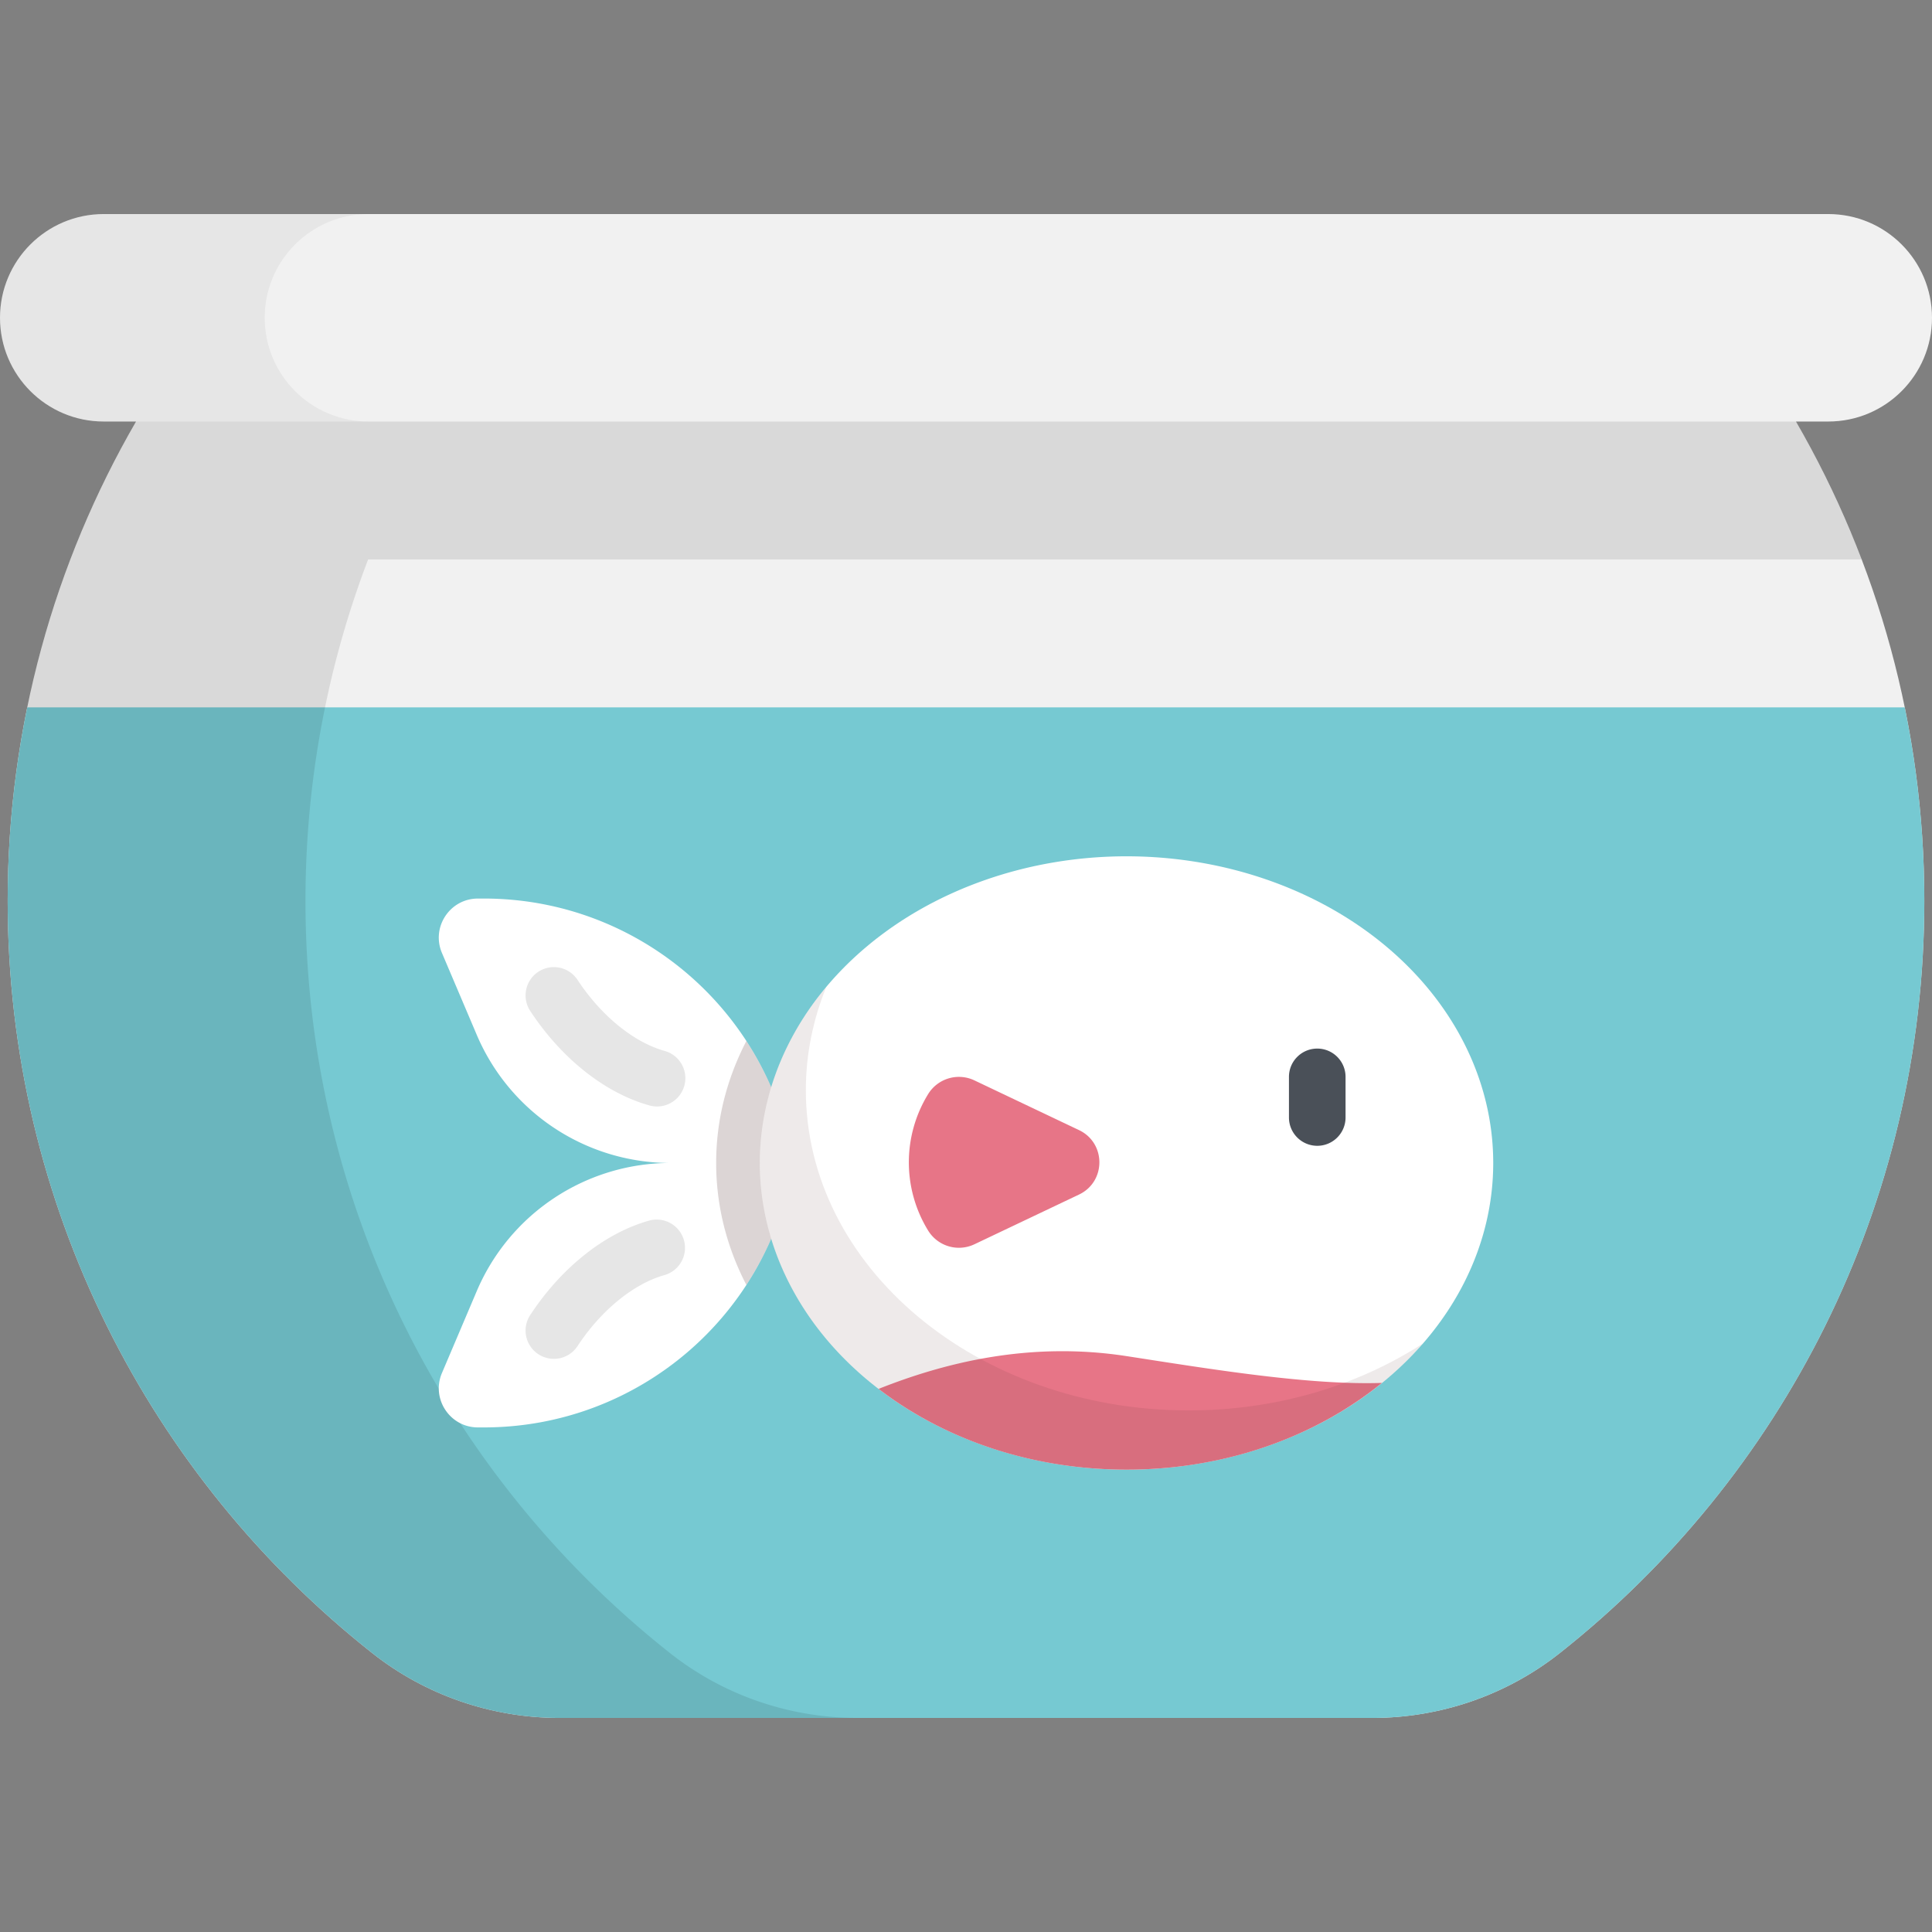 <?xml version="1.0" standalone="no"?><!DOCTYPE svg PUBLIC "-//W3C//DTD SVG 1.1//EN" "http://www.w3.org/Graphics/SVG/1.1/DTD/svg11.dtd"><svg t="1634395948080" class="icon" viewBox="0 0 1024 1024" version="1.1" xmlns="http://www.w3.org/2000/svg" p-id="3000" width="210" height="210" xmlns:xlink="http://www.w3.org/1999/xlink"><rect x="0" y="0" width="1024" height="1024" fill="#808080" stroke="none"/><defs><style type="text/css"></style></defs><path d="M951.9 223.416H72.102C28.844 298.153 4.072 384.925 4.072 477.487c0 161.676 75.55 305.697 193.262 398.717 28.274 22.342 63.346 34.344 99.38 34.344h430.571c36.036 0 71.108-12 99.382-34.344 117.712-93.02 193.262-237.038 193.262-398.717 0-92.562-24.772-179.334-68.03-254.07zM969.02 223.416H54.982C24.616 223.416 0 198.8 0 168.434s24.616-54.982 54.982-54.982h914.036c30.366 0 54.982 24.616 54.982 54.982 0.002 30.366-24.614 54.982-54.98 54.982z" fill="#F1F1F1" p-id="3001"></path><path d="M140.286 168.434c0-30.366 24.616-54.984 54.982-54.984H54.982C24.616 113.452 0 138.068 0 168.434s24.616 54.982 54.982 54.982h140.286c-30.366 0-54.982-24.616-54.982-54.982z" opacity=".05" p-id="3002"></path><path d="M1009.542 374.907H14.46a509.961 509.961 0 0 0-10.388 102.582c0 161.678 75.55 305.697 193.262 398.717 28.274 22.342 63.346 34.344 99.382 34.344h430.571c36.036 0 71.108-12 99.382-34.344 117.712-93.02 193.262-237.038 193.262-398.717a510.091 510.091 0 0 0-10.39-102.582z" fill="#76C9D2" p-id="3003"></path><path d="M161.91 477.487c0-63.752 11.756-124.756 33.206-180.974h791.608a505.895 505.895 0 0 0-34.826-73.096H72.102C28.844 298.153 4.072 384.925 4.072 477.487c0 161.678 75.55 305.697 193.262 398.717 28.274 22.342 63.346 34.344 99.382 34.344h157.838c-36.036 0-71.108-12-99.382-34.344-117.712-93.02-193.262-237.038-193.262-398.717z" opacity=".1" p-id="3004"></path><path d="M256.497 476.249h-3.18c-14.854 0-24.888 15.166-19.076 28.836l18.446 43.398a111.56 111.56 0 0 0 102.67 67.92 111.56 111.56 0 0 0-102.67 67.92l-18.446 43.4c-5.81 13.67 4.222 28.836 19.076 28.836h3.18c81.68 0 151.2-59.464 163.862-140.154-12.662-80.692-82.184-140.156-163.862-140.156z" fill="#FFFFFF" p-id="3005"></path><path d="M395.585 551.781c-10.278 19.81-16.006 41.652-16.006 64.622s5.728 44.812 16.006 64.622a165.33 165.33 0 0 0 24.776-64.622v-0.002a165.418 165.418 0 0 0-24.776-64.62z" fill="#513130" opacity=".2" p-id="3006"></path><path d="M402.721 616.399a194.36 162.54 0 1 0 388.721 0 194.36 162.54 0 1 0-388.721 0Z" fill="#FFFFFF" p-id="3007"></path><path d="M491.933 652.227a69.074 69.074 0 0 1 0-72.334 19.146 19.146 0 0 1 24.53-7.266l55.44 26.354c14.388 6.84 14.388 27.318 0 34.158l-55.44 26.354a19.144 19.144 0 0 1-24.53-7.266zM597.079 718.769c-51.936-8.004-97.132 3.76-131.408 17.37 34.598 26.572 80.73 42.804 131.408 42.804 52.65 0 100.378-17.536 135.378-45.97-38.922 1.302-91.24-7.402-135.378-14.204z" fill="#E77587" p-id="3008"></path><path d="M630.083 747.553c-112.096 0-202.966-75.994-202.966-169.738 0-19.132 3.842-37.504 10.82-54.662-22.162 26.402-35.214 58.544-35.214 93.252 0 89.768 87.016 162.538 194.358 162.538 64.542 0 121.704-26.33 157.052-66.826-34.31 22.194-77.318 35.436-124.05 35.436z" fill="#513130" opacity=".1" p-id="3009"></path><path d="M698.171 607.297a15 15 0 0 1-15-15v-21.528c0-8.286 6.716-15 15-15s15 6.714 15 15v21.528c0 8.286-6.714 15-15 15z" fill="#4A5058" p-id="3010"></path><path d="M293.555 720.219a15.004 15.004 0 0 1-12.52-23.244c16.61-25.254 39.636-43.504 63.178-50.072a15 15 0 0 1 8.062 28.894c-16.416 4.582-33.678 18.66-46.176 37.662a14.982 14.982 0 0 1-12.544 6.76zM348.253 586.461c-1.334 0-2.69-0.18-4.04-0.556-23.54-6.568-46.568-24.818-63.178-50.072a15 15 0 0 1 25.066-16.484c12.498 19.002 29.76 33.08 46.176 37.662a15 15 0 0 1-4.024 29.45z" opacity=".1" p-id="3011"></path></svg>